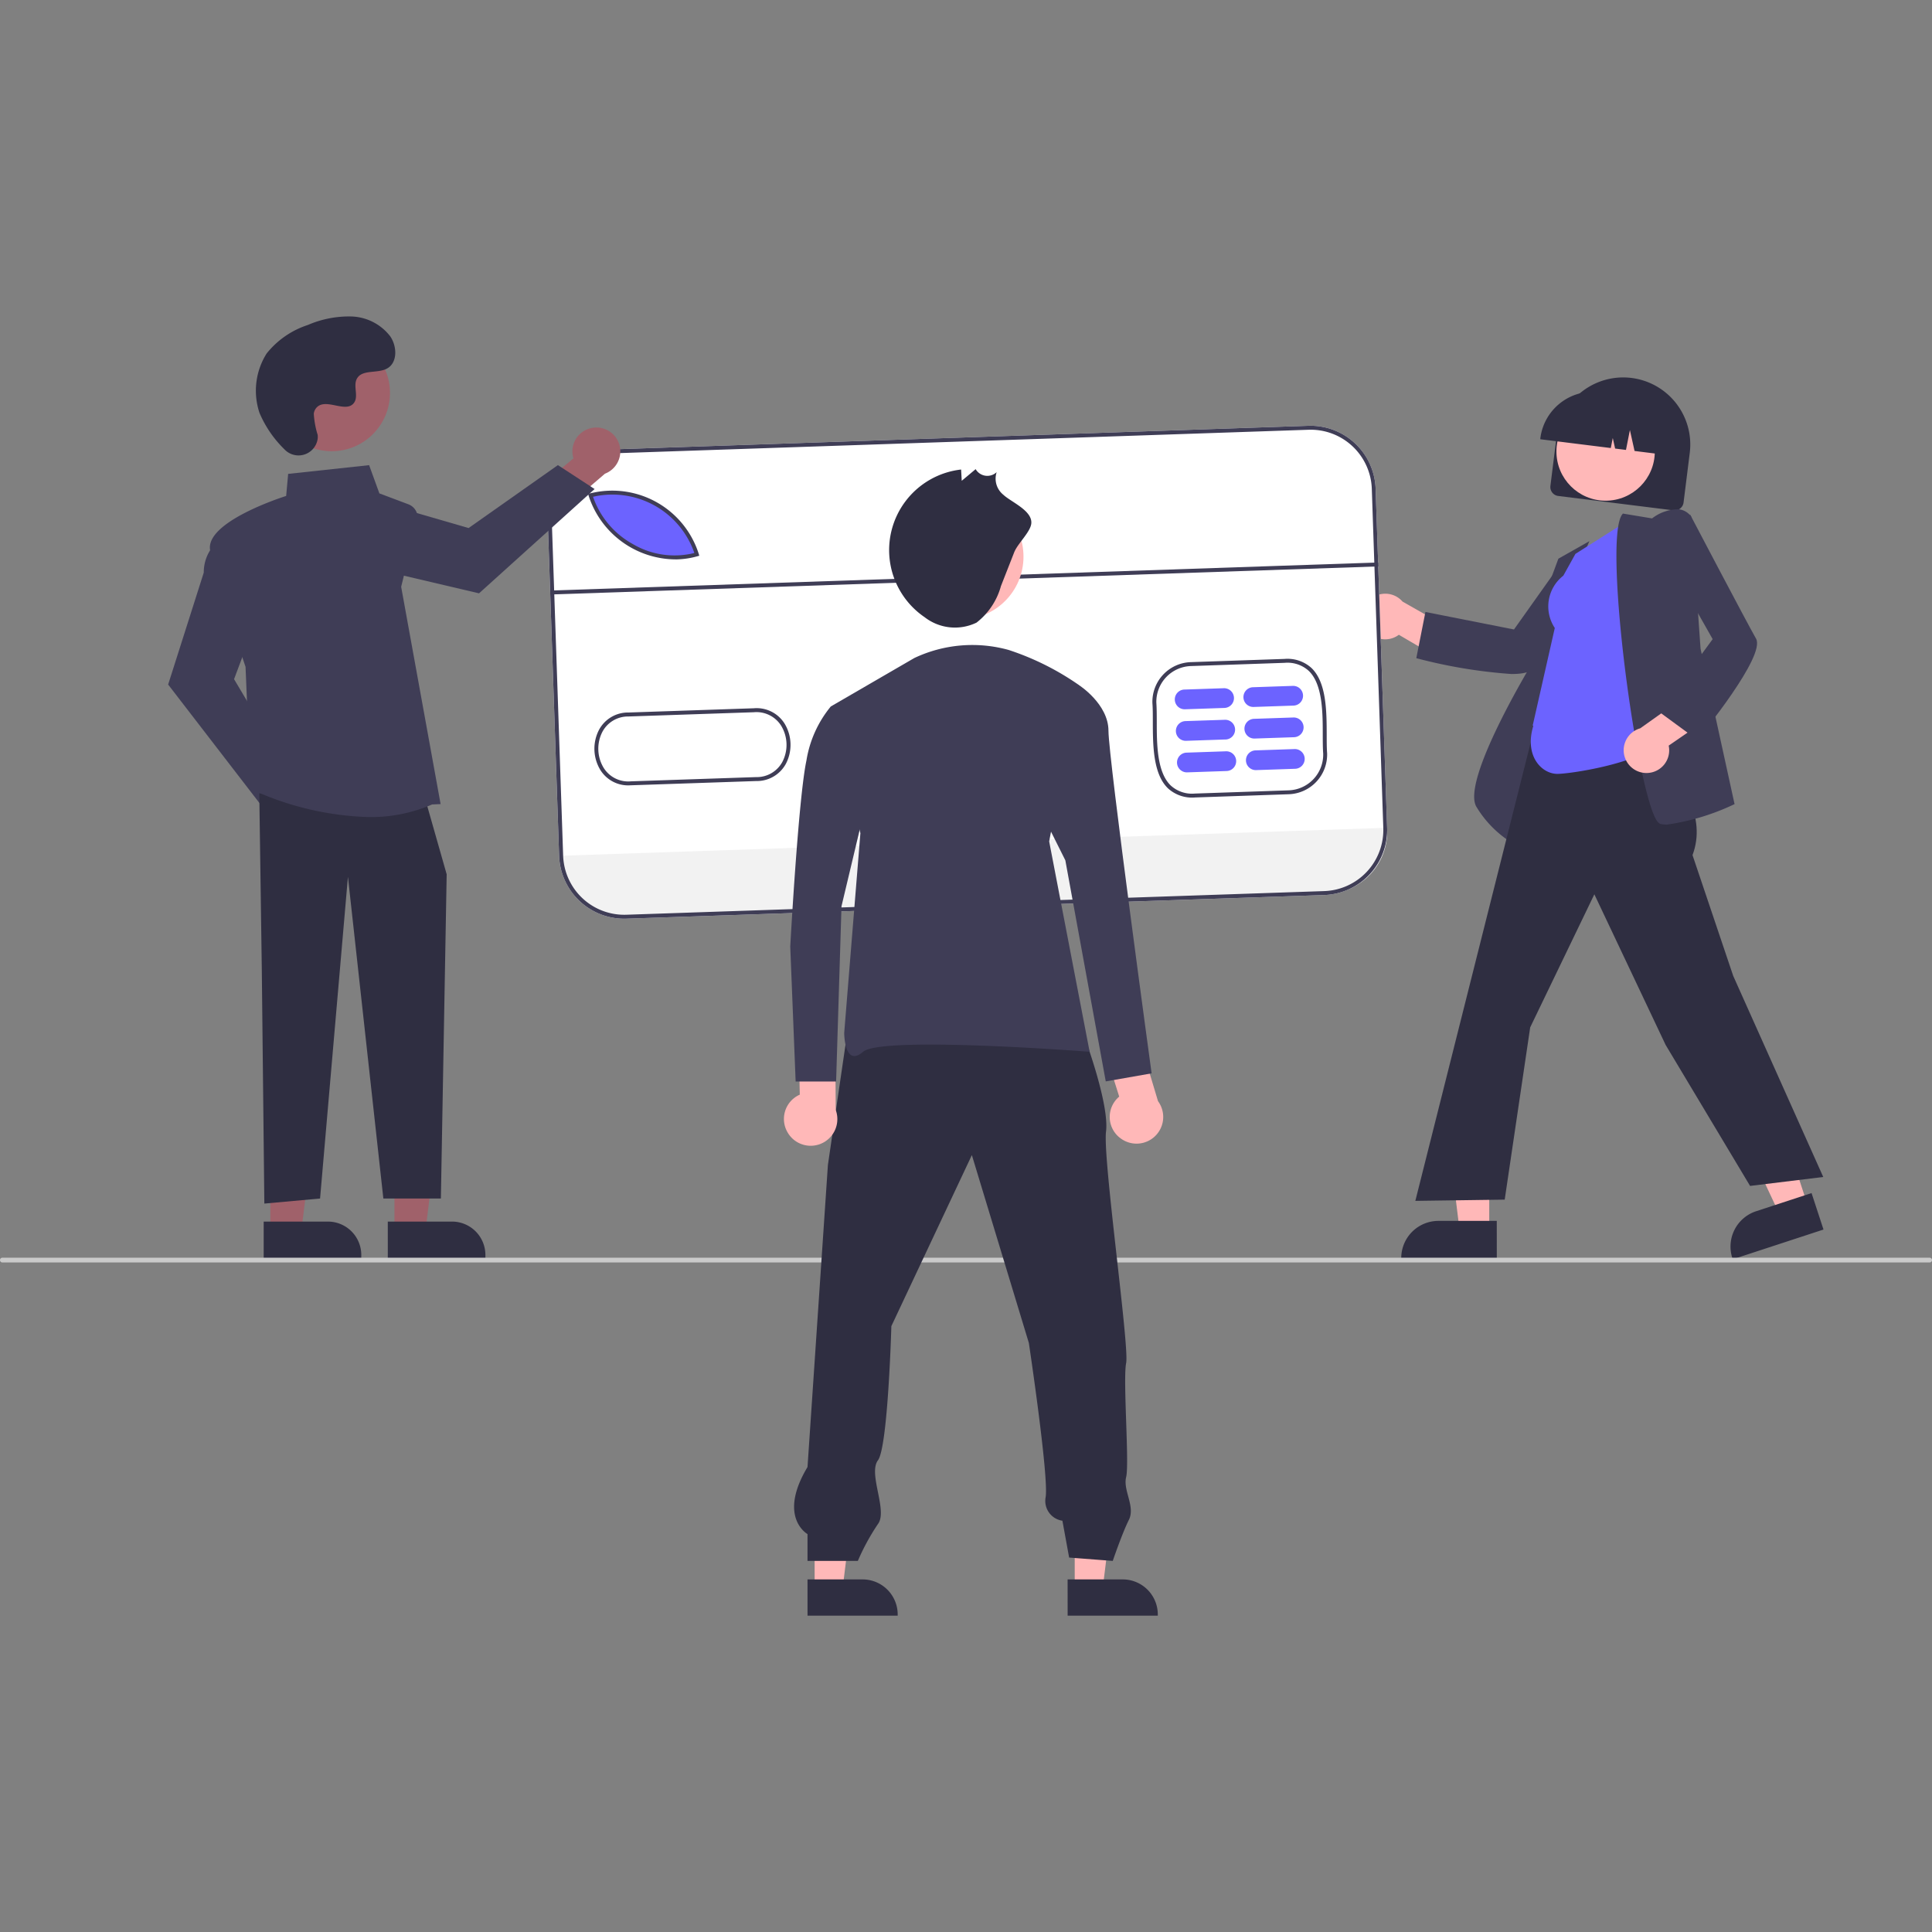 <svg xmlns="http://www.w3.org/2000/svg" xmlns:xlink="http://www.w3.org/1999/xlink" width="120" height="120" viewBox="0 0 120 120"><rect x="0" y="0" width="120" height="120" fill="#808080" stroke="none"/><defs><style>.a,.g{fill:#fff;}.a{stroke:#707070;}.b{clip-path:url(#a);}.c{fill:#2f2e41;}.d{fill:#ffb8b8;}.e{fill:#3f3d56;}.f{fill:#6c63ff;}.h{fill:#f2f2f2;}.i{fill:#a0616a;}.j{fill:#cacaca;}</style><clipPath id="a"><rect class="a" width="120" height="120" transform="translate(856 712)"/></clipPath></defs><g class="b" transform="translate(-856 -712)"><g transform="translate(856 731.648)"><path class="c" d="M107.93,32.407l.385-3.086a4.167,4.167,0,0,1,8.27,1.032l-.385,3.086a.56.56,0,0,1-.625.486l-7.159-.893A.56.56,0,0,1,107.93,32.407Z" transform="translate(-11.631 -21.875)"/><circle class="d" cx="3.055" cy="3.055" r="3.055" transform="translate(96.673 5.341)"/><path class="c" d="M107.389,29.327a3.3,3.3,0,0,1,3.679-2.863l.617.077a3.3,3.3,0,0,1,2.863,3.679l-.008.062-1.3-.163-.289-1.3-.244,1.235-.674-.084-.146-.656-.123.623-4.378-.546Z" transform="translate(-11.715 -21.757)"/><path class="d" d="M97.972,39.379a1.407,1.407,0,0,0,2.1.484l2.775,1.626,1.4-1.445L100.3,37.8a1.415,1.415,0,0,0-2.326,1.577Z" transform="translate(-13.187 -20.084)"/><path class="e" d="M106.621,42.612a31.59,31.59,0,0,1-5.848-.967l-.063-.016.567-2.87,5.5,1.087,2.989-4.209,3.431-.349-.1.126c-.045.059-4.468,5.881-5.156,6.858C107.773,42.518,107.277,42.612,106.621,42.612Z" transform="translate(-12.741 -20.396)"/><path class="e" d="M106.691,53.507l-.082-.039a6.691,6.691,0,0,1-2.657-2.506c-.9-1.644,3.3-8.615,3.594-9.1l0-2.214,1.51-4.076,1.925-1.088-1.653,3.857Z" transform="translate(-12.262 -20.519)"/><path class="d" d="M80.529,50.16h-1.84l-.875-7.1h2.716Z" transform="translate(11.971 6.625)"/><path class="c" d="M105.835,73.458H99.9v-.075a2.309,2.309,0,0,1,2.309-2.309h3.624Z" transform="translate(-12.866 -14.89)"/><path class="d" d="M97.934,48.715l-1.749.573-3.042-6.472,2.581-.845Z" transform="translate(14.33 6.457)"/><path class="c" d="M123.4,71.842l-5.638,1.847-.023-.071a2.309,2.309,0,0,1,1.475-2.913h0l3.444-1.128Z" transform="translate(-10.139 -15.121)"/><path class="c" d="M121.45,73.579l-5.245-8.757-4.428-9.356-3.985,8.264-1.583,10.7-5.551.077.022-.087,8.495-33.754,6.653.994-.3,4.392.18.257c1.5,2.135,3.057,4.343,2.166,6.722l2.527,7.5,5.593,12.492Z" transform="translate(-12.749 -19.567)"/><path class="f" d="M108.523,49.114c-.964,0-2.064-1.1-1.493-2.98l-.037-.027,1.371-6.055a2.418,2.418,0,0,1,.529-3.248l.753-1.355,3.321-2.106,1.68,13.963-.025.024C113.408,48.489,109.332,49.114,108.523,49.114Z" transform="translate(-11.793 -20.695)"/><path class="e" d="M114.616,52.354a1.634,1.634,0,0,1-.392-.042c-.129-.032-.338-.2-.661-1.249-1.285-4.183-2.8-16.768-1.7-18l.025-.028,1.809.3a2.674,2.674,0,0,1,1.668-.566,1.105,1.105,0,0,1,.756.447l.012.016.576,8.2,2.112,9.65-.051.023A14.4,14.4,0,0,1,114.616,52.354Z" transform="translate(-11.084 -20.784)"/><path class="d" d="M113.34,47.684a1.407,1.407,0,0,0,1.33-1.7l2.649-1.824-.716-1.88-3.7,2.629a1.415,1.415,0,0,0,.442,2.775Z" transform="translate(-11.025 -19.32)"/><path class="e" d="M116.149,47.043l-2.359-1.73,3.316-4.522L114.561,36.3l1.139-3.256.074.14c.034.065,3.433,6.54,4.026,7.577.617,1.079-3.436,6.021-3.609,6.231Z" transform="translate(-10.729 -20.741)"/><path class="g" d="M102.191,57.419,58.842,58.888a4.048,4.048,0,0,1-4.178-3.9L53.95,33.922a4.048,4.048,0,0,1,3.9-4.178L101.2,28.274a4.048,4.048,0,0,1,4.178,3.9l.714,21.062A4.048,4.048,0,0,1,102.191,57.419Z" transform="translate(-19.936 -21.475)"/><path class="h" d="M105.98,49.912l0,.111a3.861,3.861,0,0,1-3.729,3.989L58.689,55.489A3.861,3.861,0,0,1,54.7,51.761l0-.111Z" transform="translate(-19.82 -18.146)"/><path class="f" d="M62.933,35.746a5.524,5.524,0,0,1-6.6-3.672l.218-.047A5.507,5.507,0,0,1,62.933,35.746Z" transform="translate(-19.569 -20.919)"/><path class="e" d="M89.158,49.428a2.218,2.218,0,0,1-1.684-.565c-.936-.9-.94-2.7-.943-4.147,0-.421,0-.818-.026-1.15V43.56a2.467,2.467,0,0,1,2.369-2.537l5.831-.2a2.217,2.217,0,0,1,1.682.565c.935.9.94,2.7.944,4.145,0,.422,0,.82.026,1.152a2.469,2.469,0,0,1-2.37,2.542ZM86.75,43.55c.024.34.025.74.026,1.164,0,1.4.008,3.141.868,3.971a1.959,1.959,0,0,0,1.505.5l5.829-.2A2.222,2.222,0,0,0,97.113,46.7c-.025-.336-.026-.738-.027-1.164,0-1.4-.009-3.141-.869-3.97a1.957,1.957,0,0,0-1.5-.5l-5.831.2A2.222,2.222,0,0,0,86.75,43.55Z" transform="translate(-14.927 -19.544)"/><path class="e" d="M61.684,36.037a5.709,5.709,0,0,1-5.522-3.951l-.032-.124.34-.073A5.635,5.635,0,0,1,63,35.694l.033.117-.117.033a5.144,5.144,0,0,1-1.23.192Zm-5.25-3.889a5.329,5.329,0,0,0,2.457,2.929,5.108,5.108,0,0,0,3.837.564,5.386,5.386,0,0,0-6.2-3.513Z" transform="translate(-19.6 -20.941)"/><path class="e" d="M58.707,48.264a2.034,2.034,0,0,1-1.869-.95,2.544,2.544,0,0,1-.085-2.493A2.041,2.041,0,0,1,58.6,43.743l7.769-.263a2.045,2.045,0,0,1,1.91.951,2.544,2.544,0,0,1,.084,2.493A2.05,2.05,0,0,1,66.517,48l-7.769.263Zm-.14-4.274a1.8,1.8,0,0,0-1.6.947,2.292,2.292,0,0,0,.077,2.246,1.8,1.8,0,0,0,1.692.835l7.773-.263a1.806,1.806,0,0,0,1.634-.946,2.292,2.292,0,0,0-.076-2.246,1.811,1.811,0,0,0-1.693-.837l-7.773.263h-.036Z" transform="translate(-19.548 -19.136)"/><path class="f" d="M90.782,43.625l-2.449.083a.613.613,0,0,1-.042-1.225L90.74,42.4a.613.613,0,1,1,.042,1.225Z" transform="translate(-14.743 -19.301)"/><path class="f" d="M90.839,45.323l-2.449.083a.613.613,0,0,1-.041-1.225L90.8,44.1a.613.613,0,1,1,.042,1.225Z" transform="translate(-14.734 -19.04)"/><path class="f" d="M90.9,47.021l-2.449.083a.613.613,0,0,1-.041-1.225l2.449-.083a.613.613,0,1,1,.042,1.225Z" transform="translate(-14.725 -18.779)"/><path class="f" d="M94.5,43.5l-2.449.083a.613.613,0,1,1-.041-1.225h0l2.449-.083A.613.613,0,1,1,94.5,43.5Z" transform="translate(-14.172 -19.321)"/><path class="f" d="M94.554,45.2l-2.449.083a.613.613,0,1,1-.042-1.225h0l2.449-.083a.613.613,0,0,1,.041,1.225h0Z" transform="translate(-14.163 -19.059)"/><path class="f" d="M94.611,46.9l-2.449.083a.613.613,0,0,1-.041-1.225l2.449-.083a.613.613,0,0,1,.042,1.225Z" transform="translate(-14.154 -18.798)"/><rect class="e" width="51.314" height="0.245" transform="translate(34.318 17.027) rotate(-1.942)"/><path class="e" d="M102.191,57.419,58.842,58.888a4.048,4.048,0,0,1-4.178-3.9L53.95,33.922a4.048,4.048,0,0,1,3.9-4.178L101.2,28.274a4.048,4.048,0,0,1,4.178,3.9l.714,21.062A4.048,4.048,0,0,1,102.191,57.419ZM57.863,29.989A3.8,3.8,0,0,0,54.2,33.914l.714,21.062a3.8,3.8,0,0,0,3.925,3.667l43.349-1.469a3.8,3.8,0,0,0,3.667-3.925l-.714-21.062a3.8,3.8,0,0,0-3.925-3.667Z" transform="translate(-19.936 -21.475)"/><path class="i" d="M42.692,49.565a1.475,1.475,0,0,0-1.8-1.369L38.94,45.447l-1.96.778,2.81,3.844a1.483,1.483,0,0,0,2.9-.5Z" transform="translate(-22.546 -18.833)"/><path class="e" d="M39.422,51.092l-5.9-7.658,2.212-6.952a2.578,2.578,0,0,1,1.3-2.256l.071-.03,1.925,5.133L37.616,43.1l3.469,5.834Z" transform="translate(-23.078 -20.564)"/><path class="i" d="M56.912,28.381a1.475,1.475,0,0,0-1.225,1.9L53.1,32.44l.927,1.894,3.615-3.1a1.483,1.483,0,0,0-.727-2.855Z" transform="translate(-20.067 -21.46)"/><path class="e" d="M58.7,31.877l-7.179,6.478-7.1-1.668a2.578,2.578,0,0,1-2.35-1.124l-.036-.068,4.969-2.316L50.873,34.3l5.548-3.909Z" transform="translate(-21.768 -21.15)"/><path class="i" d="M21.234,50.2h1.929l.918-7.44H21.234Z" transform="translate(3.267 6.578)"/><path class="c" d="M0,0H6.062V2.342H2.076A2.076,2.076,0,0,1,0,.266V0Z" transform="translate(30.149 58.568) rotate(179.997)"/><path class="i" d="M14.553,50.2h1.929l.917-7.44H14.552Z" transform="translate(2.239 6.578)"/><path class="c" d="M0,0H6.062V2.342H2.076A2.076,2.076,0,0,1,0,.266V0Z" transform="translate(22.44 58.568) rotate(179.997)"/><path class="c" d="M13.958,25.672l.157,11.013.157,14.474,3.461-.315,1.731-19.981,2.2,19.981h3.573l.36-20.138L24.342,26.3Z" transform="translate(2.147 3.95)"/><path class="e" d="M45.613,52.249a18.6,18.6,0,0,1-7.279-1.728L38.3,50.5l-.316-7.585c-.092-.268-1.9-5.557-2.2-7.238-.31-1.7,4.178-3.2,4.723-3.373l.124-1.37,5.029-.542.637,1.753,1.8.677a.892.892,0,0,1,.553,1.048l-1,4.078L50.1,51.443l-.527.023A9.575,9.575,0,0,1,45.613,52.249Z" transform="translate(-22.733 -21.148)"/><circle class="i" cx="3.621" cy="3.621" r="3.621" transform="translate(16.981 1.136)"/><path class="c" d="M40.02,30.644a1.2,1.2,0,0,0,2.062-.664,1.213,1.213,0,0,0,0-.234,5.431,5.431,0,0,1-.242-1.318.691.691,0,0,1,.127-.324c.55-.736,1.841.329,2.36-.337.318-.409-.056-1.052.188-1.509.322-.6,1.277-.306,1.876-.636.666-.367.626-1.389.188-2.011a3.164,3.164,0,0,0-2.4-1.221,6.433,6.433,0,0,0-2.71.529,5.416,5.416,0,0,0-2.561,1.775,4.334,4.334,0,0,0-.438,3.69A6.957,6.957,0,0,0,40.02,30.644Z" transform="translate(-22.35 -22.381)"/><path class="j" d="M144.324,73.35H24.618a.147.147,0,1,1,0-.294H144.324a.147.147,0,0,1,0,.294Z" transform="translate(-24.471 -14.585)"/><path class="d" d="M57.853,69.377h1.737l.826-6.7H57.853Z" transform="translate(8.9 9.643)"/><path class="c" d="M81.94,90.373h3.422a2.18,2.18,0,0,1,2.18,2.18v.071h-5.6Z" transform="translate(-15.629 -11.921)"/><path class="d" d="M43.852,69.377H45.59l.826-6.7H43.852Z" transform="translate(6.746 9.643)"/><path class="c" d="M67.939,90.373H71.36a2.18,2.18,0,0,1,2.18,2.18v.071h-5.6Z" transform="translate(-17.783 -11.921)"/><path class="c" d="M85.341,61.506s1.458,3.958,1.25,5.625,1.458,13.333,1.25,14.374.208,6.25,0,7.083.585,1.829.168,2.662-1,2.546-1,2.546L84.3,93.588,83.882,91.3a1.241,1.241,0,0,1-1.042-1.458c.208-1.25-1.042-9.583-1.042-9.583L78.258,68.589l-5,10.625s-.208,7.5-.833,8.333.625,3.125,0,3.958a13.88,13.88,0,0,0-1.25,2.292H68.05V92.13s-1.875-1.042,0-4.166L69.317,69.2l1.25-8.541Z" transform="translate(-17.894 -16.493)"/><circle class="d" cx="3.891" cy="3.891" r="3.891" transform="translate(55.789 11.036)"/><path class="c" d="M80.1,35.773l-.824,2.1a4.316,4.316,0,0,1-1.515,2.266,3.072,3.072,0,0,1-3.226-.339,5.038,5.038,0,0,1,2.268-9.17l.039.7.864-.724a.84.84,0,0,0,1.306.185,1.282,1.282,0,0,0,.413,1.405c.465.443,1.795.975,1.739,1.767C81.127,34.5,80.313,35.226,80.1,35.773Z" transform="translate(-17.107 -21.115)"/><path class="d" d="M66.948,67.287a1.648,1.648,0,0,1,.706-2.426L67.576,61.1l2.276-.605.035,5.317a1.656,1.656,0,0,1-2.939,1.478Z" transform="translate(-17.978 -16.518)"/><path class="e" d="M74.381,40.888a8.43,8.43,0,0,1,5.863-.5A16.714,16.714,0,0,1,84.6,42.563l-1.843,9.716,2.513,13.066s-12.9-1.005-14.071,0-1.173-1.173-1.173-1.173l1.005-12.4L69.188,43.9Z" transform="translate(-17.591 -19.665)"/><path class="d" d="M84.869,67.552a1.648,1.648,0,0,1,0-2.526l-1.131-3.591,2.014-1.22,1.527,5.093a1.656,1.656,0,0,1-2.406,2.244Z" transform="translate(-15.353 -16.561)"/><path class="e" d="M81.729,42.226H82.9s1.843,1.173,1.843,2.848,2.68,21.274,2.68,21.274l-2.848.5L82.064,53.115l-1.843-3.685Z" transform="translate(-15.894 -19.328)"/><path class="e" d="M72.706,43.388H69.523a7.029,7.029,0,0,0-1.508,3.35C67.513,49.083,67.01,58.3,67.01,58.3l.335,8.376h2.513l.335-10.888,1.675-7.035Z" transform="translate(-17.926 -19.149)"/></g></g></svg>